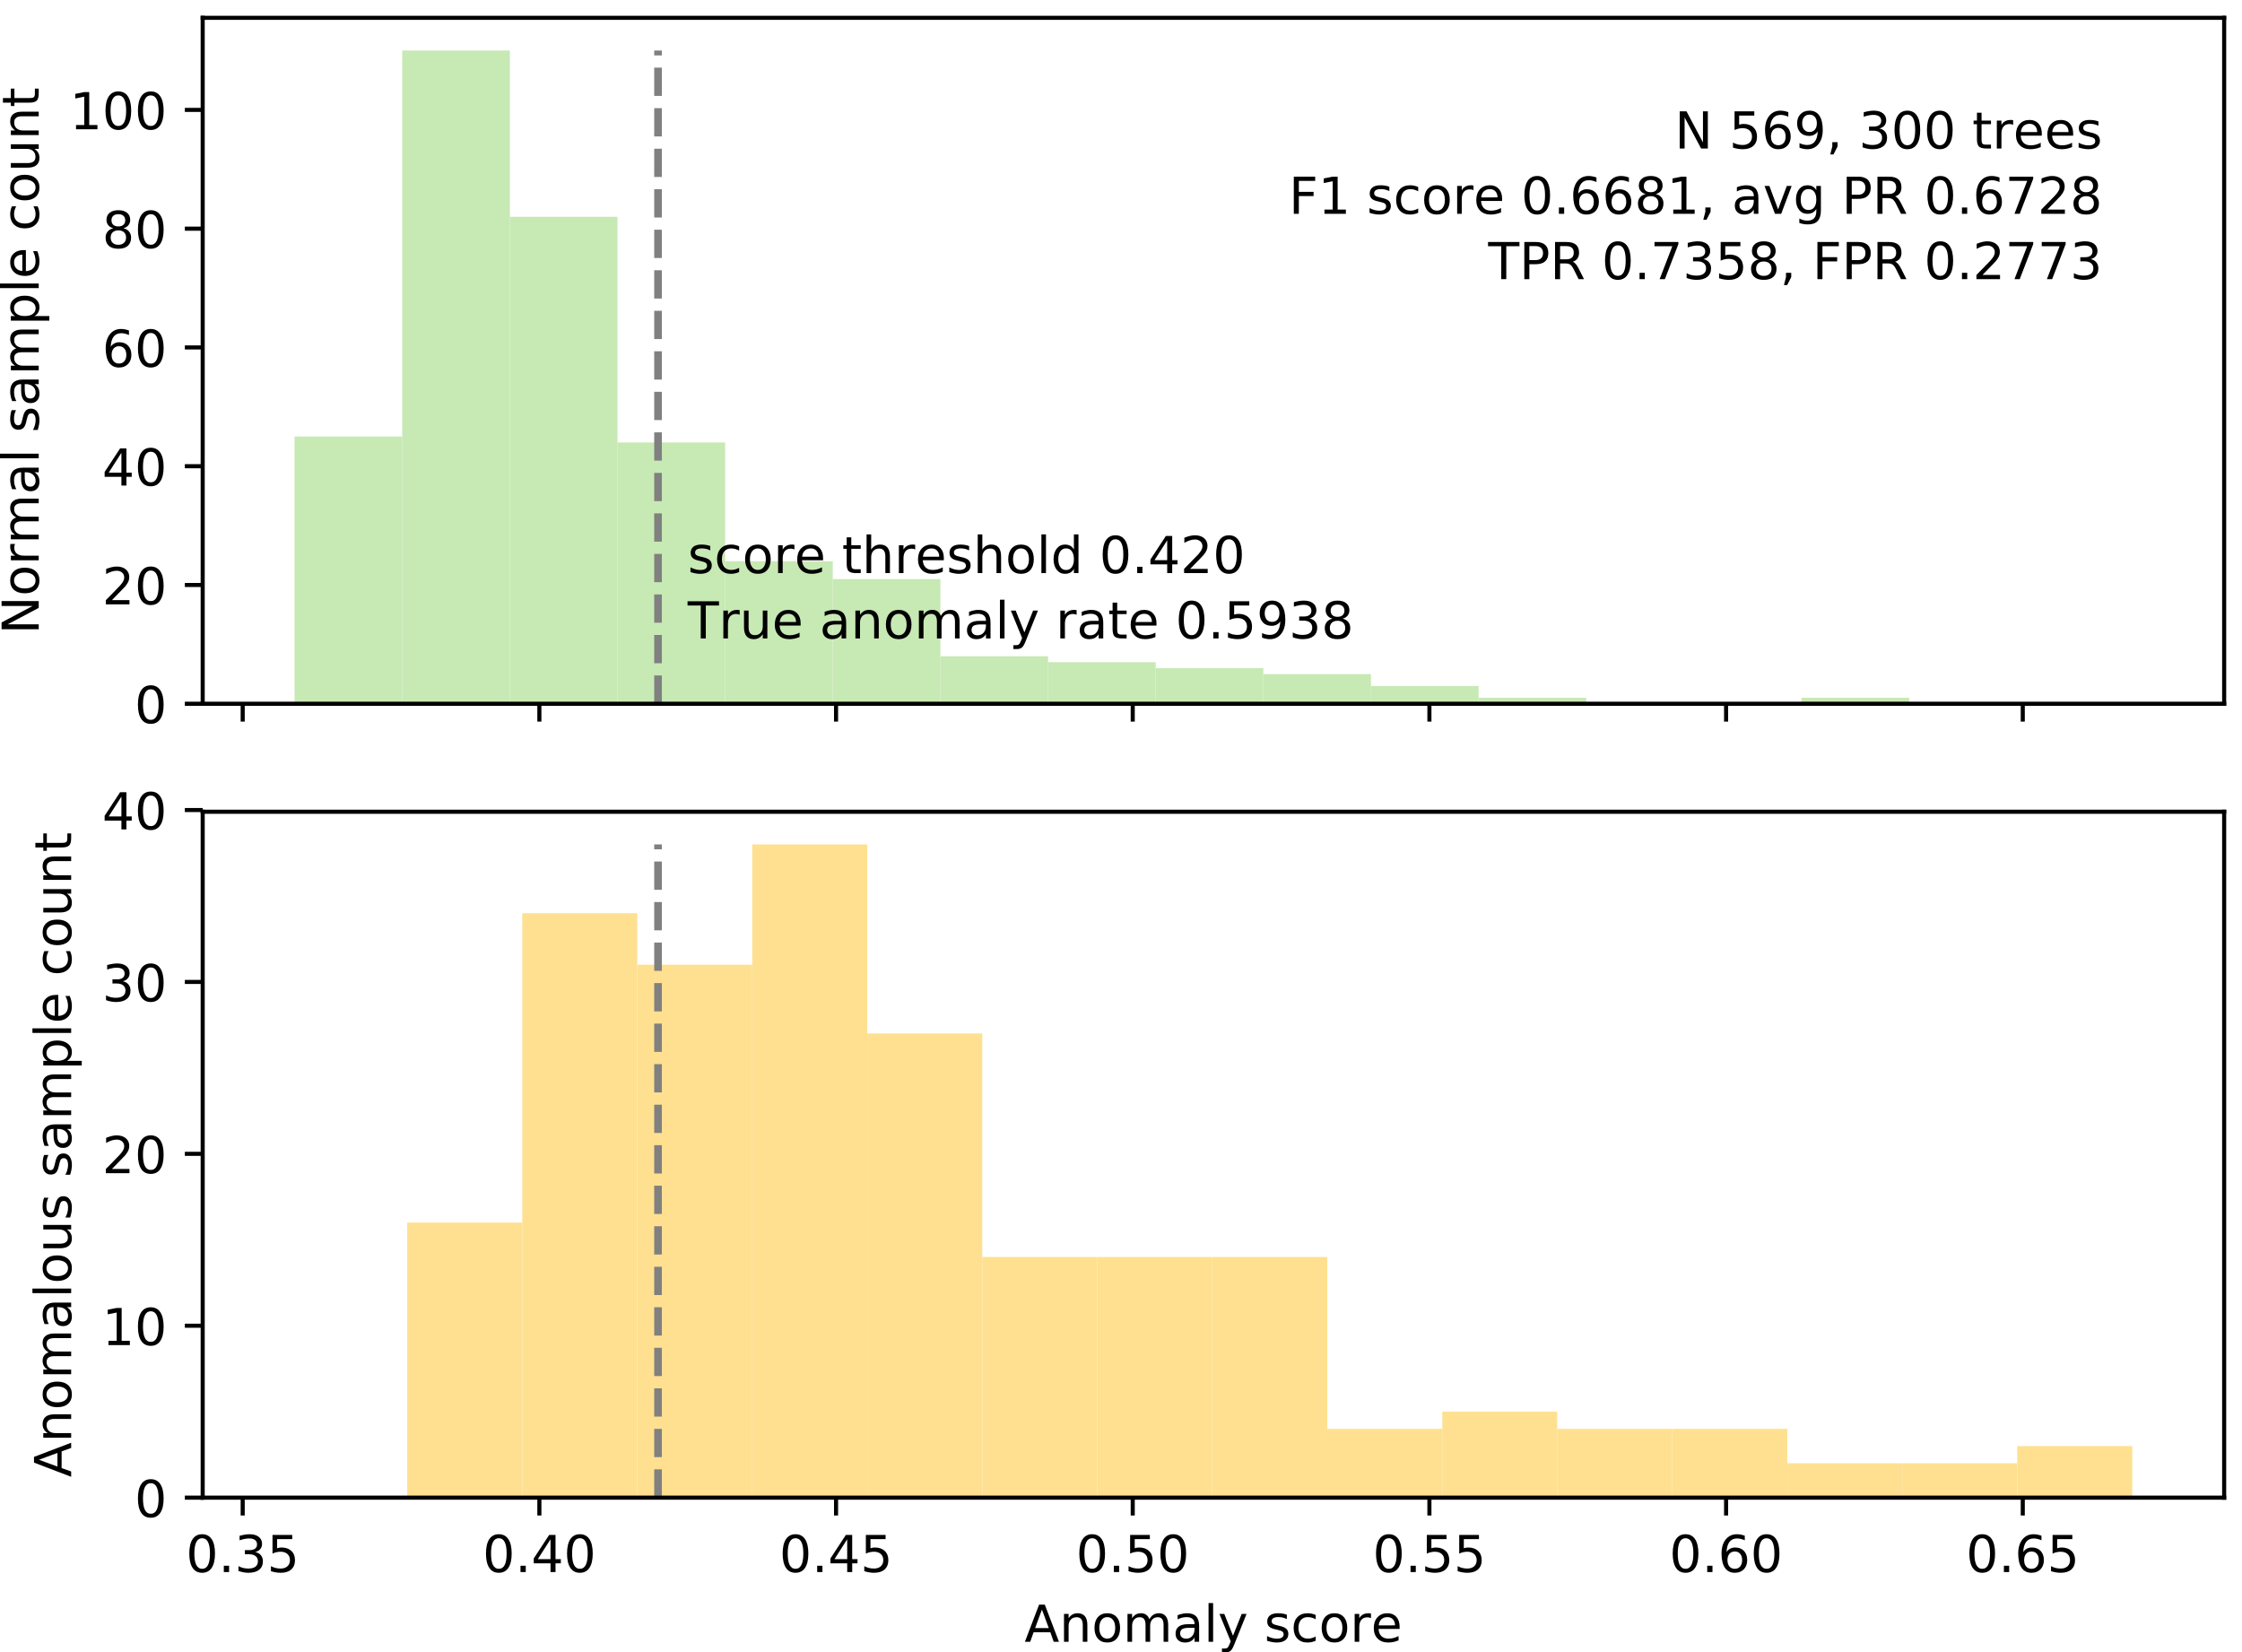 <?xml version="1.0" encoding="utf-8" standalone="no"?>
<!DOCTYPE svg PUBLIC "-//W3C//DTD SVG 1.1//EN"
  "http://www.w3.org/Graphics/SVG/1.1/DTD/svg11.dtd">
<!-- Created with matplotlib (http://matplotlib.org/) -->
<svg height="324.176pt" version="1.1" viewBox="0 0 439.876 324.176" width="439.876pt" xmlns="http://www.w3.org/2000/svg" xmlns:xlink="http://www.w3.org/1999/xlink">
 <defs>
  <style type="text/css">
*{stroke-linecap:butt;stroke-linejoin:round;}
  </style>
 </defs>
 <g id="figure_1">
  <g id="patch_1">
   <path d="M 0 324.176 
L 439.876 324.176 
L 439.876 0 
L 0 0 
z
" style="fill:#ffffff;"/>
  </g>
  <g id="axes_1">
   <g id="patch_2">
    <path d="M 39.766 138.068 
L 436.376 138.068 
L 436.376 3.5 
L 39.766 3.5 
z
" style="fill:#ffffff;"/>
   </g>
   <g id="patch_3">
    <path clip-path="url(#p9dc6d6a776)" d="M 57.793 138.068 
L 78.912 138.068 
L 78.912 85.639 
L 57.793 85.639 
z
" style="fill:#c7e9b4;"/>
   </g>
   <g id="patch_4">
    <path clip-path="url(#p9dc6d6a776)" d="M 78.912 138.068 
L 100.031 138.068 
L 100.031 9.908 
L 78.912 9.908 
z
" style="fill:#c7e9b4;"/>
   </g>
   <g id="patch_5">
    <path clip-path="url(#p9dc6d6a776)" d="M 100.031 138.068 
L 121.15 138.068 
L 121.15 42.531 
L 100.031 42.531 
z
" style="fill:#c7e9b4;"/>
   </g>
   <g id="patch_6">
    <path clip-path="url(#p9dc6d6a776)" d="M 121.15 138.068 
L 142.269 138.068 
L 142.269 86.804 
L 121.15 86.804 
z
" style="fill:#c7e9b4;"/>
   </g>
   <g id="patch_7">
    <path clip-path="url(#p9dc6d6a776)" d="M 142.269 138.068 
L 163.387 138.068 
L 163.387 110.106 
L 142.269 110.106 
z
" style="fill:#c7e9b4;"/>
   </g>
   <g id="patch_8">
    <path clip-path="url(#p9dc6d6a776)" d="M 163.387 138.068 
L 184.506 138.068 
L 184.506 113.601 
L 163.387 113.601 
z
" style="fill:#c7e9b4;"/>
   </g>
   <g id="patch_9">
    <path clip-path="url(#p9dc6d6a776)" d="M 184.506 138.068 
L 205.625 138.068 
L 205.625 128.748 
L 184.506 128.748 
z
" style="fill:#c7e9b4;"/>
   </g>
   <g id="patch_10">
    <path clip-path="url(#p9dc6d6a776)" d="M 205.625 138.068 
L 226.744 138.068 
L 226.744 129.913 
L 205.625 129.913 
z
" style="fill:#c7e9b4;"/>
   </g>
   <g id="patch_11">
    <path clip-path="url(#p9dc6d6a776)" d="M 226.744 138.068 
L 247.863 138.068 
L 247.863 131.078 
L 226.744 131.078 
z
" style="fill:#c7e9b4;"/>
   </g>
   <g id="patch_12">
    <path clip-path="url(#p9dc6d6a776)" d="M 247.863 138.068 
L 268.981 138.068 
L 268.981 132.243 
L 247.863 132.243 
z
" style="fill:#c7e9b4;"/>
   </g>
   <g id="patch_13">
    <path clip-path="url(#p9dc6d6a776)" d="M 268.981 138.068 
L 290.1 138.068 
L 290.1 134.573 
L 268.981 134.573 
z
" style="fill:#c7e9b4;"/>
   </g>
   <g id="patch_14">
    <path clip-path="url(#p9dc6d6a776)" d="M 290.1 138.068 
L 311.219 138.068 
L 311.219 136.903 
L 290.1 136.903 
z
" style="fill:#c7e9b4;"/>
   </g>
   <g id="patch_15">
    <path clip-path="url(#p9dc6d6a776)" d="M 311.219 138.068 
L 332.338 138.068 
L 332.338 138.068 
L 311.219 138.068 
z
" style="fill:#c7e9b4;"/>
   </g>
   <g id="patch_16">
    <path clip-path="url(#p9dc6d6a776)" d="M 332.338 138.068 
L 353.457 138.068 
L 353.457 138.068 
L 332.338 138.068 
z
" style="fill:#c7e9b4;"/>
   </g>
   <g id="patch_17">
    <path clip-path="url(#p9dc6d6a776)" d="M 353.457 138.068 
L 374.576 138.068 
L 374.576 136.903 
L 353.457 136.903 
z
" style="fill:#c7e9b4;"/>
   </g>
   <g id="matplotlib.axis_1">
    <g id="xtick_1">
     <g id="line2d_1">
      <defs>
       <path d="M 0 0 
L 0 3.5 
" id="mb9012ca757" style="stroke:#000000;stroke-width:0.8;"/>
      </defs>
      <g>
       <use style="stroke:#000000;stroke-width:0.8;" x="47.615" xlink:href="#mb9012ca757" y="138.068"/>
      </g>
     </g>
    </g>
    <g id="xtick_2">
     <g id="line2d_2">
      <g>
       <use style="stroke:#000000;stroke-width:0.8;" x="105.823" xlink:href="#mb9012ca757" y="138.068"/>
      </g>
     </g>
    </g>
    <g id="xtick_3">
     <g id="line2d_3">
      <g>
       <use style="stroke:#000000;stroke-width:0.8;" x="164.031" xlink:href="#mb9012ca757" y="138.068"/>
      </g>
     </g>
    </g>
    <g id="xtick_4">
     <g id="line2d_4">
      <g>
       <use style="stroke:#000000;stroke-width:0.8;" x="222.239" xlink:href="#mb9012ca757" y="138.068"/>
      </g>
     </g>
    </g>
    <g id="xtick_5">
     <g id="line2d_5">
      <g>
       <use style="stroke:#000000;stroke-width:0.8;" x="280.447" xlink:href="#mb9012ca757" y="138.068"/>
      </g>
     </g>
    </g>
    <g id="xtick_6">
     <g id="line2d_6">
      <g>
       <use style="stroke:#000000;stroke-width:0.8;" x="338.655" xlink:href="#mb9012ca757" y="138.068"/>
      </g>
     </g>
    </g>
    <g id="xtick_7">
     <g id="line2d_7">
      <g>
       <use style="stroke:#000000;stroke-width:0.8;" x="396.863" xlink:href="#mb9012ca757" y="138.068"/>
      </g>
     </g>
    </g>
   </g>
   <g id="matplotlib.axis_2">
    <g id="ytick_1">
     <g id="line2d_8">
      <defs>
       <path d="M 0 0 
L -3.5 0 
" id="m3bc605e7c9" style="stroke:#000000;stroke-width:0.8;"/>
      </defs>
      <g>
       <use style="stroke:#000000;stroke-width:0.8;" x="39.766" xlink:href="#m3bc605e7c9" y="138.068"/>
      </g>
     </g>
     <g id="text_1">
      <!-- 0 -->
      <defs>
       <path d="M 31.781 66.406 
Q 24.172 66.406 20.328 58.906 
Q 16.5 51.422 16.5 36.375 
Q 16.5 21.391 20.328 13.891 
Q 24.172 6.391 31.781 6.391 
Q 39.453 6.391 43.281 13.891 
Q 47.125 21.391 47.125 36.375 
Q 47.125 51.422 43.281 58.906 
Q 39.453 66.406 31.781 66.406 
z
M 31.781 74.219 
Q 44.047 74.219 50.516 64.516 
Q 56.984 54.828 56.984 36.375 
Q 56.984 17.969 50.516 8.266 
Q 44.047 -1.422 31.781 -1.422 
Q 19.531 -1.422 13.062 8.266 
Q 6.594 17.969 6.594 36.375 
Q 6.594 54.828 13.062 64.516 
Q 19.531 74.219 31.781 74.219 
z
" id="DejaVuSans-30"/>
      </defs>
      <g transform="translate(26.403 141.868)scale(0.1 -0.1)">
       <use xlink:href="#DejaVuSans-30"/>
      </g>
     </g>
    </g>
    <g id="ytick_2">
     <g id="line2d_9">
      <g>
       <use style="stroke:#000000;stroke-width:0.8;" x="39.766" xlink:href="#m3bc605e7c9" y="114.767"/>
      </g>
     </g>
     <g id="text_2">
      <!-- 20 -->
      <defs>
       <path d="M 19.188 8.297 
L 53.609 8.297 
L 53.609 0 
L 7.328 0 
L 7.328 8.297 
Q 12.938 14.109 22.625 23.891 
Q 32.328 33.688 34.812 36.531 
Q 39.547 41.844 41.422 45.531 
Q 43.312 49.219 43.312 52.781 
Q 43.312 58.594 39.234 62.25 
Q 35.156 65.922 28.609 65.922 
Q 23.969 65.922 18.812 64.312 
Q 13.672 62.703 7.812 59.422 
L 7.812 69.391 
Q 13.766 71.781 18.938 73 
Q 24.125 74.219 28.422 74.219 
Q 39.75 74.219 46.484 68.547 
Q 53.219 62.891 53.219 53.422 
Q 53.219 48.922 51.531 44.891 
Q 49.859 40.875 45.406 35.406 
Q 44.188 33.984 37.641 27.219 
Q 31.109 20.453 19.188 8.297 
z
" id="DejaVuSans-32"/>
      </defs>
      <g transform="translate(20.041 118.566)scale(0.1 -0.1)">
       <use xlink:href="#DejaVuSans-32"/>
       <use x="63.623" xlink:href="#DejaVuSans-30"/>
      </g>
     </g>
    </g>
    <g id="ytick_3">
     <g id="line2d_10">
      <g>
       <use style="stroke:#000000;stroke-width:0.8;" x="39.766" xlink:href="#m3bc605e7c9" y="91.465"/>
      </g>
     </g>
     <g id="text_3">
      <!-- 40 -->
      <defs>
       <path d="M 37.797 64.312 
L 12.891 25.391 
L 37.797 25.391 
z
M 35.203 72.906 
L 47.609 72.906 
L 47.609 25.391 
L 58.016 25.391 
L 58.016 17.188 
L 47.609 17.188 
L 47.609 0 
L 37.797 0 
L 37.797 17.188 
L 4.891 17.188 
L 4.891 26.703 
z
" id="DejaVuSans-34"/>
      </defs>
      <g transform="translate(20.041 95.264)scale(0.1 -0.1)">
       <use xlink:href="#DejaVuSans-34"/>
       <use x="63.623" xlink:href="#DejaVuSans-30"/>
      </g>
     </g>
    </g>
    <g id="ytick_4">
     <g id="line2d_11">
      <g>
       <use style="stroke:#000000;stroke-width:0.8;" x="39.766" xlink:href="#m3bc605e7c9" y="68.163"/>
      </g>
     </g>
     <g id="text_4">
      <!-- 60 -->
      <defs>
       <path d="M 33.016 40.375 
Q 26.375 40.375 22.484 35.828 
Q 18.609 31.297 18.609 23.391 
Q 18.609 15.531 22.484 10.953 
Q 26.375 6.391 33.016 6.391 
Q 39.656 6.391 43.531 10.953 
Q 47.406 15.531 47.406 23.391 
Q 47.406 31.297 43.531 35.828 
Q 39.656 40.375 33.016 40.375 
z
M 52.594 71.297 
L 52.594 62.312 
Q 48.875 64.062 45.094 64.984 
Q 41.312 65.922 37.594 65.922 
Q 27.828 65.922 22.672 59.328 
Q 17.531 52.734 16.797 39.406 
Q 19.672 43.656 24.016 45.922 
Q 28.375 48.188 33.594 48.188 
Q 44.578 48.188 50.953 41.516 
Q 57.328 34.859 57.328 23.391 
Q 57.328 12.156 50.688 5.359 
Q 44.047 -1.422 33.016 -1.422 
Q 20.359 -1.422 13.672 8.266 
Q 6.984 17.969 6.984 36.375 
Q 6.984 53.656 15.188 63.938 
Q 23.391 74.219 37.203 74.219 
Q 40.922 74.219 44.703 73.484 
Q 48.484 72.75 52.594 71.297 
z
" id="DejaVuSans-36"/>
      </defs>
      <g transform="translate(20.041 71.962)scale(0.1 -0.1)">
       <use xlink:href="#DejaVuSans-36"/>
       <use x="63.623" xlink:href="#DejaVuSans-30"/>
      </g>
     </g>
    </g>
    <g id="ytick_5">
     <g id="line2d_12">
      <g>
       <use style="stroke:#000000;stroke-width:0.8;" x="39.766" xlink:href="#m3bc605e7c9" y="44.861"/>
      </g>
     </g>
     <g id="text_5">
      <!-- 80 -->
      <defs>
       <path d="M 31.781 34.625 
Q 24.75 34.625 20.719 30.859 
Q 16.703 27.094 16.703 20.516 
Q 16.703 13.922 20.719 10.156 
Q 24.75 6.391 31.781 6.391 
Q 38.812 6.391 42.859 10.172 
Q 46.922 13.969 46.922 20.516 
Q 46.922 27.094 42.891 30.859 
Q 38.875 34.625 31.781 34.625 
z
M 21.922 38.812 
Q 15.578 40.375 12.031 44.719 
Q 8.5 49.078 8.5 55.328 
Q 8.5 64.062 14.719 69.141 
Q 20.953 74.219 31.781 74.219 
Q 42.672 74.219 48.875 69.141 
Q 55.078 64.062 55.078 55.328 
Q 55.078 49.078 51.531 44.719 
Q 48 40.375 41.703 38.812 
Q 48.828 37.156 52.797 32.312 
Q 56.781 27.484 56.781 20.516 
Q 56.781 9.906 50.312 4.234 
Q 43.844 -1.422 31.781 -1.422 
Q 19.734 -1.422 13.25 4.234 
Q 6.781 9.906 6.781 20.516 
Q 6.781 27.484 10.781 32.312 
Q 14.797 37.156 21.922 38.812 
z
M 18.312 54.391 
Q 18.312 48.734 21.844 45.562 
Q 25.391 42.391 31.781 42.391 
Q 38.141 42.391 41.719 45.562 
Q 45.312 48.734 45.312 54.391 
Q 45.312 60.062 41.719 63.234 
Q 38.141 66.406 31.781 66.406 
Q 25.391 66.406 21.844 63.234 
Q 18.312 60.062 18.312 54.391 
z
" id="DejaVuSans-38"/>
      </defs>
      <g transform="translate(20.041 48.66)scale(0.1 -0.1)">
       <use xlink:href="#DejaVuSans-38"/>
       <use x="63.623" xlink:href="#DejaVuSans-30"/>
      </g>
     </g>
    </g>
    <g id="ytick_6">
     <g id="line2d_13">
      <g>
       <use style="stroke:#000000;stroke-width:0.8;" x="39.766" xlink:href="#m3bc605e7c9" y="21.559"/>
      </g>
     </g>
     <g id="text_6">
      <!-- 100 -->
      <defs>
       <path d="M 12.406 8.297 
L 28.516 8.297 
L 28.516 63.922 
L 10.984 60.406 
L 10.984 69.391 
L 28.422 72.906 
L 38.281 72.906 
L 38.281 8.297 
L 54.391 8.297 
L 54.391 0 
L 12.406 0 
z
" id="DejaVuSans-31"/>
      </defs>
      <g transform="translate(13.678 25.358)scale(0.1 -0.1)">
       <use xlink:href="#DejaVuSans-31"/>
       <use x="63.623" xlink:href="#DejaVuSans-30"/>
       <use x="127.246" xlink:href="#DejaVuSans-30"/>
      </g>
     </g>
    </g>
    <g id="text_7">
     <!-- Normal sample count -->
     <defs>
      <path d="M 9.812 72.906 
L 23.094 72.906 
L 55.422 11.922 
L 55.422 72.906 
L 64.984 72.906 
L 64.984 0 
L 51.703 0 
L 19.391 60.984 
L 19.391 0 
L 9.812 0 
z
" id="DejaVuSans-4e"/>
      <path d="M 30.609 48.391 
Q 23.391 48.391 19.188 42.75 
Q 14.984 37.109 14.984 27.297 
Q 14.984 17.484 19.156 11.844 
Q 23.344 6.203 30.609 6.203 
Q 37.797 6.203 41.984 11.859 
Q 46.188 17.531 46.188 27.297 
Q 46.188 37.016 41.984 42.703 
Q 37.797 48.391 30.609 48.391 
z
M 30.609 56 
Q 42.328 56 49.016 48.375 
Q 55.719 40.766 55.719 27.297 
Q 55.719 13.875 49.016 6.219 
Q 42.328 -1.422 30.609 -1.422 
Q 18.844 -1.422 12.172 6.219 
Q 5.516 13.875 5.516 27.297 
Q 5.516 40.766 12.172 48.375 
Q 18.844 56 30.609 56 
z
" id="DejaVuSans-6f"/>
      <path d="M 41.109 46.297 
Q 39.594 47.172 37.812 47.578 
Q 36.031 48 33.891 48 
Q 26.266 48 22.188 43.047 
Q 18.109 38.094 18.109 28.812 
L 18.109 0 
L 9.078 0 
L 9.078 54.688 
L 18.109 54.688 
L 18.109 46.188 
Q 20.953 51.172 25.484 53.578 
Q 30.031 56 36.531 56 
Q 37.453 56 38.578 55.875 
Q 39.703 55.766 41.062 55.516 
z
" id="DejaVuSans-72"/>
      <path d="M 52 44.188 
Q 55.375 50.25 60.062 53.125 
Q 64.75 56 71.094 56 
Q 79.641 56 84.281 50.016 
Q 88.922 44.047 88.922 33.016 
L 88.922 0 
L 79.891 0 
L 79.891 32.719 
Q 79.891 40.578 77.094 44.375 
Q 74.312 48.188 68.609 48.188 
Q 61.625 48.188 57.562 43.547 
Q 53.516 38.922 53.516 30.906 
L 53.516 0 
L 44.484 0 
L 44.484 32.719 
Q 44.484 40.625 41.703 44.406 
Q 38.922 48.188 33.109 48.188 
Q 26.219 48.188 22.156 43.531 
Q 18.109 38.875 18.109 30.906 
L 18.109 0 
L 9.078 0 
L 9.078 54.688 
L 18.109 54.688 
L 18.109 46.188 
Q 21.188 51.219 25.484 53.609 
Q 29.781 56 35.688 56 
Q 41.656 56 45.828 52.969 
Q 50 49.953 52 44.188 
z
" id="DejaVuSans-6d"/>
      <path d="M 34.281 27.484 
Q 23.391 27.484 19.188 25 
Q 14.984 22.516 14.984 16.5 
Q 14.984 11.719 18.141 8.906 
Q 21.297 6.109 26.703 6.109 
Q 34.188 6.109 38.703 11.406 
Q 43.219 16.703 43.219 25.484 
L 43.219 27.484 
z
M 52.203 31.203 
L 52.203 0 
L 43.219 0 
L 43.219 8.297 
Q 40.141 3.328 35.547 0.953 
Q 30.953 -1.422 24.312 -1.422 
Q 15.922 -1.422 10.953 3.297 
Q 6 8.016 6 15.922 
Q 6 25.141 12.172 29.828 
Q 18.359 34.516 30.609 34.516 
L 43.219 34.516 
L 43.219 35.406 
Q 43.219 41.609 39.141 45 
Q 35.062 48.391 27.688 48.391 
Q 23 48.391 18.547 47.266 
Q 14.109 46.141 10.016 43.891 
L 10.016 52.203 
Q 14.938 54.109 19.578 55.047 
Q 24.219 56 28.609 56 
Q 40.484 56 46.344 49.844 
Q 52.203 43.703 52.203 31.203 
z
" id="DejaVuSans-61"/>
      <path d="M 9.422 75.984 
L 18.406 75.984 
L 18.406 0 
L 9.422 0 
z
" id="DejaVuSans-6c"/>
      <path id="DejaVuSans-20"/>
      <path d="M 44.281 53.078 
L 44.281 44.578 
Q 40.484 46.531 36.375 47.5 
Q 32.281 48.484 27.875 48.484 
Q 21.188 48.484 17.844 46.438 
Q 14.5 44.391 14.5 40.281 
Q 14.5 37.156 16.891 35.375 
Q 19.281 33.594 26.516 31.984 
L 29.594 31.297 
Q 39.156 29.25 43.188 25.516 
Q 47.219 21.781 47.219 15.094 
Q 47.219 7.469 41.188 3.016 
Q 35.156 -1.422 24.609 -1.422 
Q 20.219 -1.422 15.453 -0.562 
Q 10.688 0.297 5.422 2 
L 5.422 11.281 
Q 10.406 8.688 15.234 7.391 
Q 20.062 6.109 24.812 6.109 
Q 31.156 6.109 34.562 8.281 
Q 37.984 10.453 37.984 14.406 
Q 37.984 18.062 35.516 20.016 
Q 33.062 21.969 24.703 23.781 
L 21.578 24.516 
Q 13.234 26.266 9.516 29.906 
Q 5.812 33.547 5.812 39.891 
Q 5.812 47.609 11.281 51.797 
Q 16.75 56 26.812 56 
Q 31.781 56 36.172 55.266 
Q 40.578 54.547 44.281 53.078 
z
" id="DejaVuSans-73"/>
      <path d="M 18.109 8.203 
L 18.109 -20.797 
L 9.078 -20.797 
L 9.078 54.688 
L 18.109 54.688 
L 18.109 46.391 
Q 20.953 51.266 25.266 53.625 
Q 29.594 56 35.594 56 
Q 45.562 56 51.781 48.094 
Q 58.016 40.188 58.016 27.297 
Q 58.016 14.406 51.781 6.484 
Q 45.562 -1.422 35.594 -1.422 
Q 29.594 -1.422 25.266 0.953 
Q 20.953 3.328 18.109 8.203 
z
M 48.688 27.297 
Q 48.688 37.203 44.609 42.844 
Q 40.531 48.484 33.406 48.484 
Q 26.266 48.484 22.188 42.844 
Q 18.109 37.203 18.109 27.297 
Q 18.109 17.391 22.188 11.75 
Q 26.266 6.109 33.406 6.109 
Q 40.531 6.109 44.609 11.75 
Q 48.688 17.391 48.688 27.297 
z
" id="DejaVuSans-70"/>
      <path d="M 56.203 29.594 
L 56.203 25.203 
L 14.891 25.203 
Q 15.484 15.922 20.484 11.062 
Q 25.484 6.203 34.422 6.203 
Q 39.594 6.203 44.453 7.469 
Q 49.312 8.734 54.109 11.281 
L 54.109 2.781 
Q 49.266 0.734 44.188 -0.344 
Q 39.109 -1.422 33.891 -1.422 
Q 20.797 -1.422 13.156 6.188 
Q 5.516 13.812 5.516 26.812 
Q 5.516 40.234 12.766 48.109 
Q 20.016 56 32.328 56 
Q 43.359 56 49.781 48.891 
Q 56.203 41.797 56.203 29.594 
z
M 47.219 32.234 
Q 47.125 39.594 43.094 43.984 
Q 39.062 48.391 32.422 48.391 
Q 24.906 48.391 20.391 44.141 
Q 15.875 39.891 15.188 32.172 
z
" id="DejaVuSans-65"/>
      <path d="M 48.781 52.594 
L 48.781 44.188 
Q 44.969 46.297 41.141 47.344 
Q 37.312 48.391 33.406 48.391 
Q 24.656 48.391 19.812 42.844 
Q 14.984 37.312 14.984 27.297 
Q 14.984 17.281 19.812 11.734 
Q 24.656 6.203 33.406 6.203 
Q 37.312 6.203 41.141 7.25 
Q 44.969 8.297 48.781 10.406 
L 48.781 2.094 
Q 45.016 0.344 40.984 -0.531 
Q 36.969 -1.422 32.422 -1.422 
Q 20.062 -1.422 12.781 6.344 
Q 5.516 14.109 5.516 27.297 
Q 5.516 40.672 12.859 48.328 
Q 20.219 56 33.016 56 
Q 37.156 56 41.109 55.141 
Q 45.062 54.297 48.781 52.594 
z
" id="DejaVuSans-63"/>
      <path d="M 8.5 21.578 
L 8.5 54.688 
L 17.484 54.688 
L 17.484 21.922 
Q 17.484 14.156 20.5 10.266 
Q 23.531 6.391 29.594 6.391 
Q 36.859 6.391 41.078 11.031 
Q 45.312 15.672 45.312 23.688 
L 45.312 54.688 
L 54.297 54.688 
L 54.297 0 
L 45.312 0 
L 45.312 8.406 
Q 42.047 3.422 37.719 1 
Q 33.406 -1.422 27.688 -1.422 
Q 18.266 -1.422 13.375 4.438 
Q 8.5 10.297 8.5 21.578 
z
M 31.109 56 
z
" id="DejaVuSans-75"/>
      <path d="M 54.891 33.016 
L 54.891 0 
L 45.906 0 
L 45.906 32.719 
Q 45.906 40.484 42.875 44.328 
Q 39.844 48.188 33.797 48.188 
Q 26.516 48.188 22.312 43.547 
Q 18.109 38.922 18.109 30.906 
L 18.109 0 
L 9.078 0 
L 9.078 54.688 
L 18.109 54.688 
L 18.109 46.188 
Q 21.344 51.125 25.703 53.562 
Q 30.078 56 35.797 56 
Q 45.219 56 50.047 50.172 
Q 54.891 44.344 54.891 33.016 
z
" id="DejaVuSans-6e"/>
      <path d="M 18.312 70.219 
L 18.312 54.688 
L 36.812 54.688 
L 36.812 47.703 
L 18.312 47.703 
L 18.312 18.016 
Q 18.312 11.328 20.141 9.422 
Q 21.969 7.516 27.594 7.516 
L 36.812 7.516 
L 36.812 0 
L 27.594 0 
Q 17.188 0 13.234 3.875 
Q 9.281 7.766 9.281 18.016 
L 9.281 47.703 
L 2.688 47.703 
L 2.688 54.688 
L 9.281 54.688 
L 9.281 70.219 
z
" id="DejaVuSans-74"/>
     </defs>
     <g transform="translate(7.598 124.426)rotate(-90)scale(0.1 -0.1)">
      <use xlink:href="#DejaVuSans-4e"/>
      <use x="74.805" xlink:href="#DejaVuSans-6f"/>
      <use x="135.986" xlink:href="#DejaVuSans-72"/>
      <use x="177.084" xlink:href="#DejaVuSans-6d"/>
      <use x="274.496" xlink:href="#DejaVuSans-61"/>
      <use x="335.775" xlink:href="#DejaVuSans-6c"/>
      <use x="363.559" xlink:href="#DejaVuSans-20"/>
      <use x="395.346" xlink:href="#DejaVuSans-73"/>
      <use x="447.445" xlink:href="#DejaVuSans-61"/>
      <use x="508.725" xlink:href="#DejaVuSans-6d"/>
      <use x="606.137" xlink:href="#DejaVuSans-70"/>
      <use x="669.613" xlink:href="#DejaVuSans-6c"/>
      <use x="697.396" xlink:href="#DejaVuSans-65"/>
      <use x="758.92" xlink:href="#DejaVuSans-20"/>
      <use x="790.707" xlink:href="#DejaVuSans-63"/>
      <use x="845.688" xlink:href="#DejaVuSans-6f"/>
      <use x="906.869" xlink:href="#DejaVuSans-75"/>
      <use x="970.248" xlink:href="#DejaVuSans-6e"/>
      <use x="1033.627" xlink:href="#DejaVuSans-74"/>
     </g>
    </g>
   </g>
   <g id="line2d_14">
    <path clip-path="url(#p9dc6d6a776)" d="M 129.106 138.068 
L 129.106 9.908 
" style="fill:none;stroke:#808080;stroke-dasharray:5.55,2.4;stroke-dashoffset:0;stroke-width:1.5;"/>
   </g>
   <g id="patch_18">
    <path d="M 39.766 138.068 
L 39.766 3.5 
" style="fill:none;stroke:#000000;stroke-linecap:square;stroke-linejoin:miter;stroke-width:0.8;"/>
   </g>
   <g id="patch_19">
    <path d="M 436.376 138.068 
L 436.376 3.5 
" style="fill:none;stroke:#000000;stroke-linecap:square;stroke-linejoin:miter;stroke-width:0.8;"/>
   </g>
   <g id="patch_20">
    <path d="M 39.766 138.068 
L 436.376 138.068 
" style="fill:none;stroke:#000000;stroke-linecap:square;stroke-linejoin:miter;stroke-width:0.8;"/>
   </g>
   <g id="patch_21">
    <path d="M 39.766 3.5 
L 436.376 3.5 
" style="fill:none;stroke:#000000;stroke-linecap:square;stroke-linejoin:miter;stroke-width:0.8;"/>
   </g>
   <g id="text_8">
    <!-- N 569, 300 trees -->
    <defs>
     <path d="M 10.797 72.906 
L 49.516 72.906 
L 49.516 64.594 
L 19.828 64.594 
L 19.828 46.734 
Q 21.969 47.469 24.109 47.828 
Q 26.266 48.188 28.422 48.188 
Q 40.625 48.188 47.75 41.5 
Q 54.891 34.812 54.891 23.391 
Q 54.891 11.625 47.562 5.094 
Q 40.234 -1.422 26.906 -1.422 
Q 22.312 -1.422 17.547 -0.641 
Q 12.797 0.141 7.719 1.703 
L 7.719 11.625 
Q 12.109 9.234 16.797 8.062 
Q 21.484 6.891 26.703 6.891 
Q 35.156 6.891 40.078 11.328 
Q 45.016 15.766 45.016 23.391 
Q 45.016 31 40.078 35.438 
Q 35.156 39.891 26.703 39.891 
Q 22.75 39.891 18.812 39.016 
Q 14.891 38.141 10.797 36.281 
z
" id="DejaVuSans-35"/>
     <path d="M 10.984 1.516 
L 10.984 10.5 
Q 14.703 8.734 18.5 7.812 
Q 22.312 6.891 25.984 6.891 
Q 35.75 6.891 40.891 13.453 
Q 46.047 20.016 46.781 33.406 
Q 43.953 29.203 39.594 26.953 
Q 35.25 24.703 29.984 24.703 
Q 19.047 24.703 12.672 31.312 
Q 6.297 37.938 6.297 49.422 
Q 6.297 60.641 12.938 67.422 
Q 19.578 74.219 30.609 74.219 
Q 43.266 74.219 49.922 64.516 
Q 56.594 54.828 56.594 36.375 
Q 56.594 19.141 48.406 8.859 
Q 40.234 -1.422 26.422 -1.422 
Q 22.703 -1.422 18.891 -0.688 
Q 15.094 0.047 10.984 1.516 
z
M 30.609 32.422 
Q 37.25 32.422 41.125 36.953 
Q 45.016 41.5 45.016 49.422 
Q 45.016 57.281 41.125 61.844 
Q 37.25 66.406 30.609 66.406 
Q 23.969 66.406 20.094 61.844 
Q 16.219 57.281 16.219 49.422 
Q 16.219 41.5 20.094 36.953 
Q 23.969 32.422 30.609 32.422 
z
" id="DejaVuSans-39"/>
     <path d="M 11.719 12.406 
L 22.016 12.406 
L 22.016 4 
L 14.016 -11.625 
L 7.719 -11.625 
L 11.719 4 
z
" id="DejaVuSans-2c"/>
     <path d="M 40.578 39.312 
Q 47.656 37.797 51.625 33 
Q 55.609 28.219 55.609 21.188 
Q 55.609 10.406 48.188 4.484 
Q 40.766 -1.422 27.094 -1.422 
Q 22.516 -1.422 17.656 -0.516 
Q 12.797 0.391 7.625 2.203 
L 7.625 11.719 
Q 11.719 9.328 16.594 8.109 
Q 21.484 6.891 26.812 6.891 
Q 36.078 6.891 40.938 10.547 
Q 45.797 14.203 45.797 21.188 
Q 45.797 27.641 41.281 31.266 
Q 36.766 34.906 28.719 34.906 
L 20.219 34.906 
L 20.219 43.016 
L 29.109 43.016 
Q 36.375 43.016 40.234 45.922 
Q 44.094 48.828 44.094 54.297 
Q 44.094 59.906 40.109 62.906 
Q 36.141 65.922 28.719 65.922 
Q 24.656 65.922 20.016 65.031 
Q 15.375 64.156 9.812 62.312 
L 9.812 71.094 
Q 15.438 72.656 20.344 73.438 
Q 25.25 74.219 29.594 74.219 
Q 40.828 74.219 47.359 69.109 
Q 53.906 64.016 53.906 55.328 
Q 53.906 49.266 50.438 45.094 
Q 46.969 40.922 40.578 39.312 
z
" id="DejaVuSans-33"/>
    </defs>
    <g transform="translate(328.577 29.132)scale(0.1 -0.1)">
     <use xlink:href="#DejaVuSans-4e"/>
     <use x="74.805" xlink:href="#DejaVuSans-20"/>
     <use x="106.592" xlink:href="#DejaVuSans-35"/>
     <use x="170.215" xlink:href="#DejaVuSans-36"/>
     <use x="233.838" xlink:href="#DejaVuSans-39"/>
     <use x="297.461" xlink:href="#DejaVuSans-2c"/>
     <use x="329.248" xlink:href="#DejaVuSans-20"/>
     <use x="361.035" xlink:href="#DejaVuSans-33"/>
     <use x="424.658" xlink:href="#DejaVuSans-30"/>
     <use x="488.281" xlink:href="#DejaVuSans-30"/>
     <use x="551.904" xlink:href="#DejaVuSans-20"/>
     <use x="583.691" xlink:href="#DejaVuSans-74"/>
     <use x="622.9" xlink:href="#DejaVuSans-72"/>
     <use x="663.982" xlink:href="#DejaVuSans-65"/>
     <use x="725.506" xlink:href="#DejaVuSans-65"/>
     <use x="787.029" xlink:href="#DejaVuSans-73"/>
    </g>
   </g>
   <g id="text_9">
    <!-- F1 score 0.6681, avg PR 0.6728 -->
    <defs>
     <path d="M 9.812 72.906 
L 51.703 72.906 
L 51.703 64.594 
L 19.672 64.594 
L 19.672 43.109 
L 48.578 43.109 
L 48.578 34.812 
L 19.672 34.812 
L 19.672 0 
L 9.812 0 
z
" id="DejaVuSans-46"/>
     <path d="M 10.688 12.406 
L 21 12.406 
L 21 0 
L 10.688 0 
z
" id="DejaVuSans-2e"/>
     <path d="M 2.984 54.688 
L 12.5 54.688 
L 29.594 8.797 
L 46.688 54.688 
L 56.203 54.688 
L 35.688 0 
L 23.484 0 
z
" id="DejaVuSans-76"/>
     <path d="M 45.406 27.984 
Q 45.406 37.75 41.375 43.109 
Q 37.359 48.484 30.078 48.484 
Q 22.859 48.484 18.828 43.109 
Q 14.797 37.75 14.797 27.984 
Q 14.797 18.266 18.828 12.891 
Q 22.859 7.516 30.078 7.516 
Q 37.359 7.516 41.375 12.891 
Q 45.406 18.266 45.406 27.984 
z
M 54.391 6.781 
Q 54.391 -7.172 48.188 -13.984 
Q 42 -20.797 29.203 -20.797 
Q 24.469 -20.797 20.266 -20.094 
Q 16.062 -19.391 12.109 -17.922 
L 12.109 -9.188 
Q 16.062 -11.328 19.922 -12.344 
Q 23.781 -13.375 27.781 -13.375 
Q 36.625 -13.375 41.016 -8.766 
Q 45.406 -4.156 45.406 5.172 
L 45.406 9.625 
Q 42.625 4.781 38.281 2.391 
Q 33.938 0 27.875 0 
Q 17.828 0 11.672 7.656 
Q 5.516 15.328 5.516 27.984 
Q 5.516 40.672 11.672 48.328 
Q 17.828 56 27.875 56 
Q 33.938 56 38.281 53.609 
Q 42.625 51.219 45.406 46.391 
L 45.406 54.688 
L 54.391 54.688 
z
" id="DejaVuSans-67"/>
     <path d="M 19.672 64.797 
L 19.672 37.406 
L 32.078 37.406 
Q 38.969 37.406 42.719 40.969 
Q 46.484 44.531 46.484 51.125 
Q 46.484 57.672 42.719 61.234 
Q 38.969 64.797 32.078 64.797 
z
M 9.812 72.906 
L 32.078 72.906 
Q 44.344 72.906 50.609 67.359 
Q 56.891 61.812 56.891 51.125 
Q 56.891 40.328 50.609 34.812 
Q 44.344 29.297 32.078 29.297 
L 19.672 29.297 
L 19.672 0 
L 9.812 0 
z
" id="DejaVuSans-50"/>
     <path d="M 44.391 34.188 
Q 47.562 33.109 50.562 29.594 
Q 53.562 26.078 56.594 19.922 
L 66.609 0 
L 56 0 
L 46.688 18.703 
Q 43.062 26.031 39.672 28.422 
Q 36.281 30.812 30.422 30.812 
L 19.672 30.812 
L 19.672 0 
L 9.812 0 
L 9.812 72.906 
L 32.078 72.906 
Q 44.578 72.906 50.734 67.672 
Q 56.891 62.453 56.891 51.906 
Q 56.891 45.016 53.688 40.469 
Q 50.484 35.938 44.391 34.188 
z
M 19.672 64.797 
L 19.672 38.922 
L 32.078 38.922 
Q 39.203 38.922 42.844 42.219 
Q 46.484 45.516 46.484 51.906 
Q 46.484 58.297 42.844 61.547 
Q 39.203 64.797 32.078 64.797 
z
" id="DejaVuSans-52"/>
     <path d="M 8.203 72.906 
L 55.078 72.906 
L 55.078 68.703 
L 28.609 0 
L 18.312 0 
L 43.219 64.594 
L 8.203 64.594 
z
" id="DejaVuSans-37"/>
    </defs>
    <g transform="translate(252.864 41.948)scale(0.1 -0.1)">
     <use xlink:href="#DejaVuSans-46"/>
     <use x="57.52" xlink:href="#DejaVuSans-31"/>
     <use x="121.143" xlink:href="#DejaVuSans-20"/>
     <use x="152.93" xlink:href="#DejaVuSans-73"/>
     <use x="205.029" xlink:href="#DejaVuSans-63"/>
     <use x="260.01" xlink:href="#DejaVuSans-6f"/>
     <use x="321.191" xlink:href="#DejaVuSans-72"/>
     <use x="362.273" xlink:href="#DejaVuSans-65"/>
     <use x="423.797" xlink:href="#DejaVuSans-20"/>
     <use x="455.584" xlink:href="#DejaVuSans-30"/>
     <use x="519.207" xlink:href="#DejaVuSans-2e"/>
     <use x="550.994" xlink:href="#DejaVuSans-36"/>
     <use x="614.617" xlink:href="#DejaVuSans-36"/>
     <use x="678.24" xlink:href="#DejaVuSans-38"/>
     <use x="741.863" xlink:href="#DejaVuSans-31"/>
     <use x="805.486" xlink:href="#DejaVuSans-2c"/>
     <use x="837.273" xlink:href="#DejaVuSans-20"/>
     <use x="869.061" xlink:href="#DejaVuSans-61"/>
     <use x="930.34" xlink:href="#DejaVuSans-76"/>
     <use x="989.52" xlink:href="#DejaVuSans-67"/>
     <use x="1052.996" xlink:href="#DejaVuSans-20"/>
     <use x="1084.783" xlink:href="#DejaVuSans-50"/>
     <use x="1145.086" xlink:href="#DejaVuSans-52"/>
     <use x="1214.568" xlink:href="#DejaVuSans-20"/>
     <use x="1246.355" xlink:href="#DejaVuSans-30"/>
     <use x="1309.979" xlink:href="#DejaVuSans-2e"/>
     <use x="1341.766" xlink:href="#DejaVuSans-36"/>
     <use x="1405.389" xlink:href="#DejaVuSans-37"/>
     <use x="1469.012" xlink:href="#DejaVuSans-32"/>
     <use x="1532.635" xlink:href="#DejaVuSans-38"/>
    </g>
   </g>
   <g id="text_10">
    <!-- TPR 0.7358, FPR 0.2773 -->
    <defs>
     <path d="M -0.297 72.906 
L 61.375 72.906 
L 61.375 64.594 
L 35.5 64.594 
L 35.5 0 
L 25.594 0 
L 25.594 64.594 
L -0.297 64.594 
z
" id="DejaVuSans-54"/>
    </defs>
    <g transform="translate(291.98 54.764)scale(0.1 -0.1)">
     <use xlink:href="#DejaVuSans-54"/>
     <use x="61.084" xlink:href="#DejaVuSans-50"/>
     <use x="121.387" xlink:href="#DejaVuSans-52"/>
     <use x="190.869" xlink:href="#DejaVuSans-20"/>
     <use x="222.656" xlink:href="#DejaVuSans-30"/>
     <use x="286.279" xlink:href="#DejaVuSans-2e"/>
     <use x="318.066" xlink:href="#DejaVuSans-37"/>
     <use x="381.689" xlink:href="#DejaVuSans-33"/>
     <use x="445.312" xlink:href="#DejaVuSans-35"/>
     <use x="508.936" xlink:href="#DejaVuSans-38"/>
     <use x="572.559" xlink:href="#DejaVuSans-2c"/>
     <use x="604.346" xlink:href="#DejaVuSans-20"/>
     <use x="636.133" xlink:href="#DejaVuSans-46"/>
     <use x="693.652" xlink:href="#DejaVuSans-50"/>
     <use x="753.955" xlink:href="#DejaVuSans-52"/>
     <use x="823.438" xlink:href="#DejaVuSans-20"/>
     <use x="855.225" xlink:href="#DejaVuSans-30"/>
     <use x="918.848" xlink:href="#DejaVuSans-2e"/>
     <use x="950.635" xlink:href="#DejaVuSans-32"/>
     <use x="1014.258" xlink:href="#DejaVuSans-37"/>
     <use x="1077.881" xlink:href="#DejaVuSans-37"/>
     <use x="1141.504" xlink:href="#DejaVuSans-33"/>
    </g>
   </g>
   <g id="text_11">
    <!-- score threshold 0.420 -->
    <defs>
     <path d="M 54.891 33.016 
L 54.891 0 
L 45.906 0 
L 45.906 32.719 
Q 45.906 40.484 42.875 44.328 
Q 39.844 48.188 33.797 48.188 
Q 26.516 48.188 22.312 43.547 
Q 18.109 38.922 18.109 30.906 
L 18.109 0 
L 9.078 0 
L 9.078 75.984 
L 18.109 75.984 
L 18.109 46.188 
Q 21.344 51.125 25.703 53.562 
Q 30.078 56 35.797 56 
Q 45.219 56 50.047 50.172 
Q 54.891 44.344 54.891 33.016 
z
" id="DejaVuSans-68"/>
     <path d="M 45.406 46.391 
L 45.406 75.984 
L 54.391 75.984 
L 54.391 0 
L 45.406 0 
L 45.406 8.203 
Q 42.578 3.328 38.25 0.953 
Q 33.938 -1.422 27.875 -1.422 
Q 17.969 -1.422 11.734 6.484 
Q 5.516 14.406 5.516 27.297 
Q 5.516 40.188 11.734 48.094 
Q 17.969 56 27.875 56 
Q 33.938 56 38.25 53.625 
Q 42.578 51.266 45.406 46.391 
z
M 14.797 27.297 
Q 14.797 17.391 18.875 11.75 
Q 22.953 6.109 30.078 6.109 
Q 37.203 6.109 41.297 11.75 
Q 45.406 17.391 45.406 27.297 
Q 45.406 37.203 41.297 42.844 
Q 37.203 48.484 30.078 48.484 
Q 22.953 48.484 18.875 42.844 
Q 14.797 37.203 14.797 27.297 
z
" id="DejaVuSans-64"/>
    </defs>
    <g transform="translate(134.927 112.436)scale(0.1 -0.1)">
     <use xlink:href="#DejaVuSans-73"/>
     <use x="52.1" xlink:href="#DejaVuSans-63"/>
     <use x="107.08" xlink:href="#DejaVuSans-6f"/>
     <use x="168.262" xlink:href="#DejaVuSans-72"/>
     <use x="209.344" xlink:href="#DejaVuSans-65"/>
     <use x="270.867" xlink:href="#DejaVuSans-20"/>
     <use x="302.654" xlink:href="#DejaVuSans-74"/>
     <use x="341.863" xlink:href="#DejaVuSans-68"/>
     <use x="405.242" xlink:href="#DejaVuSans-72"/>
     <use x="446.324" xlink:href="#DejaVuSans-65"/>
     <use x="507.848" xlink:href="#DejaVuSans-73"/>
     <use x="559.947" xlink:href="#DejaVuSans-68"/>
     <use x="623.326" xlink:href="#DejaVuSans-6f"/>
     <use x="684.508" xlink:href="#DejaVuSans-6c"/>
     <use x="712.291" xlink:href="#DejaVuSans-64"/>
     <use x="775.768" xlink:href="#DejaVuSans-20"/>
     <use x="807.555" xlink:href="#DejaVuSans-30"/>
     <use x="871.178" xlink:href="#DejaVuSans-2e"/>
     <use x="902.965" xlink:href="#DejaVuSans-34"/>
     <use x="966.588" xlink:href="#DejaVuSans-32"/>
     <use x="1030.211" xlink:href="#DejaVuSans-30"/>
    </g>
   </g>
   <g id="text_12">
    <!-- True anomaly rate 0.5938 -->
    <defs>
     <path d="M 32.172 -5.078 
Q 28.375 -14.844 24.75 -17.812 
Q 21.141 -20.797 15.094 -20.797 
L 7.906 -20.797 
L 7.906 -13.281 
L 13.188 -13.281 
Q 16.891 -13.281 18.938 -11.516 
Q 21 -9.766 23.484 -3.219 
L 25.094 0.875 
L 2.984 54.688 
L 12.5 54.688 
L 29.594 11.922 
L 46.688 54.688 
L 56.203 54.688 
z
" id="DejaVuSans-79"/>
    </defs>
    <g transform="translate(134.927 125.252)scale(0.1 -0.1)">
     <use xlink:href="#DejaVuSans-54"/>
     <use x="60.865" xlink:href="#DejaVuSans-72"/>
     <use x="101.979" xlink:href="#DejaVuSans-75"/>
     <use x="165.357" xlink:href="#DejaVuSans-65"/>
     <use x="226.881" xlink:href="#DejaVuSans-20"/>
     <use x="258.668" xlink:href="#DejaVuSans-61"/>
     <use x="319.947" xlink:href="#DejaVuSans-6e"/>
     <use x="383.326" xlink:href="#DejaVuSans-6f"/>
     <use x="444.508" xlink:href="#DejaVuSans-6d"/>
     <use x="541.92" xlink:href="#DejaVuSans-61"/>
     <use x="603.199" xlink:href="#DejaVuSans-6c"/>
     <use x="630.982" xlink:href="#DejaVuSans-79"/>
     <use x="690.162" xlink:href="#DejaVuSans-20"/>
     <use x="721.949" xlink:href="#DejaVuSans-72"/>
     <use x="763.062" xlink:href="#DejaVuSans-61"/>
     <use x="824.342" xlink:href="#DejaVuSans-74"/>
     <use x="863.551" xlink:href="#DejaVuSans-65"/>
     <use x="925.074" xlink:href="#DejaVuSans-20"/>
     <use x="956.861" xlink:href="#DejaVuSans-30"/>
     <use x="1020.484" xlink:href="#DejaVuSans-2e"/>
     <use x="1052.271" xlink:href="#DejaVuSans-35"/>
     <use x="1115.895" xlink:href="#DejaVuSans-39"/>
     <use x="1179.518" xlink:href="#DejaVuSans-33"/>
     <use x="1243.141" xlink:href="#DejaVuSans-38"/>
    </g>
   </g>
  </g>
  <g id="axes_2">
   <g id="patch_22">
    <path d="M 39.766 293.82 
L 436.376 293.82 
L 436.376 159.252 
L 39.766 159.252 
z
" style="fill:#ffffff;"/>
   </g>
   <g id="patch_23">
    <path clip-path="url(#p8d24f4ec91)" d="M 79.9 293.82 
L 102.463 293.82 
L 102.463 239.858 
L 79.9 239.858 
z
" style="fill:#fee090;"/>
   </g>
   <g id="patch_24">
    <path clip-path="url(#p8d24f4ec91)" d="M 102.463 293.82 
L 125.026 293.82 
L 125.026 179.15 
L 102.463 179.15 
z
" style="fill:#fee090;"/>
   </g>
   <g id="patch_25">
    <path clip-path="url(#p8d24f4ec91)" d="M 125.026 293.82 
L 147.59 293.82 
L 147.59 189.268 
L 125.026 189.268 
z
" style="fill:#fee090;"/>
   </g>
   <g id="patch_26">
    <path clip-path="url(#p8d24f4ec91)" d="M 147.59 293.82 
L 170.153 293.82 
L 170.153 165.66 
L 147.59 165.66 
z
" style="fill:#fee090;"/>
   </g>
   <g id="patch_27">
    <path clip-path="url(#p8d24f4ec91)" d="M 170.153 293.82 
L 192.716 293.82 
L 192.716 202.759 
L 170.153 202.759 
z
" style="fill:#fee090;"/>
   </g>
   <g id="patch_28">
    <path clip-path="url(#p8d24f4ec91)" d="M 192.716 293.82 
L 215.279 293.82 
L 215.279 246.603 
L 192.716 246.603 
z
" style="fill:#fee090;"/>
   </g>
   <g id="patch_29">
    <path clip-path="url(#p8d24f4ec91)" d="M 215.279 293.82 
L 237.842 293.82 
L 237.842 246.603 
L 215.279 246.603 
z
" style="fill:#fee090;"/>
   </g>
   <g id="patch_30">
    <path clip-path="url(#p8d24f4ec91)" d="M 237.842 293.82 
L 260.406 293.82 
L 260.406 246.603 
L 237.842 246.603 
z
" style="fill:#fee090;"/>
   </g>
   <g id="patch_31">
    <path clip-path="url(#p8d24f4ec91)" d="M 260.406 293.82 
L 282.969 293.82 
L 282.969 280.329 
L 260.406 280.329 
z
" style="fill:#fee090;"/>
   </g>
   <g id="patch_32">
    <path clip-path="url(#p8d24f4ec91)" d="M 282.969 293.82 
L 305.532 293.82 
L 305.532 276.957 
L 282.969 276.957 
z
" style="fill:#fee090;"/>
   </g>
   <g id="patch_33">
    <path clip-path="url(#p8d24f4ec91)" d="M 305.532 293.82 
L 328.095 293.82 
L 328.095 280.329 
L 305.532 280.329 
z
" style="fill:#fee090;"/>
   </g>
   <g id="patch_34">
    <path clip-path="url(#p8d24f4ec91)" d="M 328.095 293.82 
L 350.658 293.82 
L 350.658 280.329 
L 328.095 280.329 
z
" style="fill:#fee090;"/>
   </g>
   <g id="patch_35">
    <path clip-path="url(#p8d24f4ec91)" d="M 350.658 293.82 
L 373.222 293.82 
L 373.222 287.075 
L 350.658 287.075 
z
" style="fill:#fee090;"/>
   </g>
   <g id="patch_36">
    <path clip-path="url(#p8d24f4ec91)" d="M 373.222 293.82 
L 395.785 293.82 
L 395.785 287.075 
L 373.222 287.075 
z
" style="fill:#fee090;"/>
   </g>
   <g id="patch_37">
    <path clip-path="url(#p8d24f4ec91)" d="M 395.785 293.82 
L 418.348 293.82 
L 418.348 283.702 
L 395.785 283.702 
z
" style="fill:#fee090;"/>
   </g>
   <g id="matplotlib.axis_3">
    <g id="xtick_8">
     <g id="line2d_15">
      <g>
       <use style="stroke:#000000;stroke-width:0.8;" x="47.615" xlink:href="#mb9012ca757" y="293.82"/>
      </g>
     </g>
     <g id="text_13">
      <!-- 0.35 -->
      <g transform="translate(36.482 308.418)scale(0.1 -0.1)">
       <use xlink:href="#DejaVuSans-30"/>
       <use x="63.623" xlink:href="#DejaVuSans-2e"/>
       <use x="95.41" xlink:href="#DejaVuSans-33"/>
       <use x="159.033" xlink:href="#DejaVuSans-35"/>
      </g>
     </g>
    </g>
    <g id="xtick_9">
     <g id="line2d_16">
      <g>
       <use style="stroke:#000000;stroke-width:0.8;" x="105.823" xlink:href="#mb9012ca757" y="293.82"/>
      </g>
     </g>
     <g id="text_14">
      <!-- 0.40 -->
      <g transform="translate(94.69 308.418)scale(0.1 -0.1)">
       <use xlink:href="#DejaVuSans-30"/>
       <use x="63.623" xlink:href="#DejaVuSans-2e"/>
       <use x="95.41" xlink:href="#DejaVuSans-34"/>
       <use x="159.033" xlink:href="#DejaVuSans-30"/>
      </g>
     </g>
    </g>
    <g id="xtick_10">
     <g id="line2d_17">
      <g>
       <use style="stroke:#000000;stroke-width:0.8;" x="164.031" xlink:href="#mb9012ca757" y="293.82"/>
      </g>
     </g>
     <g id="text_15">
      <!-- 0.45 -->
      <g transform="translate(152.898 308.418)scale(0.1 -0.1)">
       <use xlink:href="#DejaVuSans-30"/>
       <use x="63.623" xlink:href="#DejaVuSans-2e"/>
       <use x="95.41" xlink:href="#DejaVuSans-34"/>
       <use x="159.033" xlink:href="#DejaVuSans-35"/>
      </g>
     </g>
    </g>
    <g id="xtick_11">
     <g id="line2d_18">
      <g>
       <use style="stroke:#000000;stroke-width:0.8;" x="222.239" xlink:href="#mb9012ca757" y="293.82"/>
      </g>
     </g>
     <g id="text_16">
      <!-- 0.50 -->
      <g transform="translate(211.106 308.418)scale(0.1 -0.1)">
       <use xlink:href="#DejaVuSans-30"/>
       <use x="63.623" xlink:href="#DejaVuSans-2e"/>
       <use x="95.41" xlink:href="#DejaVuSans-35"/>
       <use x="159.033" xlink:href="#DejaVuSans-30"/>
      </g>
     </g>
    </g>
    <g id="xtick_12">
     <g id="line2d_19">
      <g>
       <use style="stroke:#000000;stroke-width:0.8;" x="280.447" xlink:href="#mb9012ca757" y="293.82"/>
      </g>
     </g>
     <g id="text_17">
      <!-- 0.55 -->
      <g transform="translate(269.314 308.418)scale(0.1 -0.1)">
       <use xlink:href="#DejaVuSans-30"/>
       <use x="63.623" xlink:href="#DejaVuSans-2e"/>
       <use x="95.41" xlink:href="#DejaVuSans-35"/>
       <use x="159.033" xlink:href="#DejaVuSans-35"/>
      </g>
     </g>
    </g>
    <g id="xtick_13">
     <g id="line2d_20">
      <g>
       <use style="stroke:#000000;stroke-width:0.8;" x="338.655" xlink:href="#mb9012ca757" y="293.82"/>
      </g>
     </g>
     <g id="text_18">
      <!-- 0.60 -->
      <g transform="translate(327.522 308.418)scale(0.1 -0.1)">
       <use xlink:href="#DejaVuSans-30"/>
       <use x="63.623" xlink:href="#DejaVuSans-2e"/>
       <use x="95.41" xlink:href="#DejaVuSans-36"/>
       <use x="159.033" xlink:href="#DejaVuSans-30"/>
      </g>
     </g>
    </g>
    <g id="xtick_14">
     <g id="line2d_21">
      <g>
       <use style="stroke:#000000;stroke-width:0.8;" x="396.863" xlink:href="#mb9012ca757" y="293.82"/>
      </g>
     </g>
     <g id="text_19">
      <!-- 0.65 -->
      <g transform="translate(385.73 308.418)scale(0.1 -0.1)">
       <use xlink:href="#DejaVuSans-30"/>
       <use x="63.623" xlink:href="#DejaVuSans-2e"/>
       <use x="95.41" xlink:href="#DejaVuSans-36"/>
       <use x="159.033" xlink:href="#DejaVuSans-35"/>
      </g>
     </g>
    </g>
    <g id="text_20">
     <!-- Anomaly score -->
     <defs>
      <path d="M 34.188 63.188 
L 20.797 26.906 
L 47.609 26.906 
z
M 28.609 72.906 
L 39.797 72.906 
L 67.578 0 
L 57.328 0 
L 50.688 18.703 
L 17.828 18.703 
L 11.188 0 
L 0.781 0 
z
" id="DejaVuSans-41"/>
     </defs>
     <g transform="translate(201.007 322.097)scale(0.1 -0.1)">
      <use xlink:href="#DejaVuSans-41"/>
      <use x="68.408" xlink:href="#DejaVuSans-6e"/>
      <use x="131.787" xlink:href="#DejaVuSans-6f"/>
      <use x="192.969" xlink:href="#DejaVuSans-6d"/>
      <use x="290.381" xlink:href="#DejaVuSans-61"/>
      <use x="351.66" xlink:href="#DejaVuSans-6c"/>
      <use x="379.443" xlink:href="#DejaVuSans-79"/>
      <use x="438.623" xlink:href="#DejaVuSans-20"/>
      <use x="470.41" xlink:href="#DejaVuSans-73"/>
      <use x="522.51" xlink:href="#DejaVuSans-63"/>
      <use x="577.49" xlink:href="#DejaVuSans-6f"/>
      <use x="638.672" xlink:href="#DejaVuSans-72"/>
      <use x="679.754" xlink:href="#DejaVuSans-65"/>
     </g>
    </g>
   </g>
   <g id="matplotlib.axis_4">
    <g id="ytick_7">
     <g id="line2d_22">
      <g>
       <use style="stroke:#000000;stroke-width:0.8;" x="39.766" xlink:href="#m3bc605e7c9" y="293.82"/>
      </g>
     </g>
     <g id="text_21">
      <!-- 0 -->
      <g transform="translate(26.403 297.619)scale(0.1 -0.1)">
       <use xlink:href="#DejaVuSans-30"/>
      </g>
     </g>
    </g>
    <g id="ytick_8">
     <g id="line2d_23">
      <g>
       <use style="stroke:#000000;stroke-width:0.8;" x="39.766" xlink:href="#m3bc605e7c9" y="260.094"/>
      </g>
     </g>
     <g id="text_22">
      <!-- 10 -->
      <g transform="translate(20.041 263.893)scale(0.1 -0.1)">
       <use xlink:href="#DejaVuSans-31"/>
       <use x="63.623" xlink:href="#DejaVuSans-30"/>
      </g>
     </g>
    </g>
    <g id="ytick_9">
     <g id="line2d_24">
      <g>
       <use style="stroke:#000000;stroke-width:0.8;" x="39.766" xlink:href="#m3bc605e7c9" y="226.367"/>
      </g>
     </g>
     <g id="text_23">
      <!-- 20 -->
      <g transform="translate(20.041 230.166)scale(0.1 -0.1)">
       <use xlink:href="#DejaVuSans-32"/>
       <use x="63.623" xlink:href="#DejaVuSans-30"/>
      </g>
     </g>
    </g>
    <g id="ytick_10">
     <g id="line2d_25">
      <g>
       <use style="stroke:#000000;stroke-width:0.8;" x="39.766" xlink:href="#m3bc605e7c9" y="192.641"/>
      </g>
     </g>
     <g id="text_24">
      <!-- 30 -->
      <g transform="translate(20.041 196.44)scale(0.1 -0.1)">
       <use xlink:href="#DejaVuSans-33"/>
       <use x="63.623" xlink:href="#DejaVuSans-30"/>
      </g>
     </g>
    </g>
    <g id="ytick_11">
     <g id="line2d_26">
      <g>
       <use style="stroke:#000000;stroke-width:0.8;" x="39.766" xlink:href="#m3bc605e7c9" y="158.914"/>
      </g>
     </g>
     <g id="text_25">
      <!-- 40 -->
      <g transform="translate(20.041 162.714)scale(0.1 -0.1)">
       <use xlink:href="#DejaVuSans-34"/>
       <use x="63.623" xlink:href="#DejaVuSans-30"/>
      </g>
     </g>
    </g>
    <g id="text_26">
     <!-- Anomalous sample count -->
     <g transform="translate(13.961 289.804)rotate(-90)scale(0.1 -0.1)">
      <use xlink:href="#DejaVuSans-41"/>
      <use x="68.408" xlink:href="#DejaVuSans-6e"/>
      <use x="131.787" xlink:href="#DejaVuSans-6f"/>
      <use x="192.969" xlink:href="#DejaVuSans-6d"/>
      <use x="290.381" xlink:href="#DejaVuSans-61"/>
      <use x="351.66" xlink:href="#DejaVuSans-6c"/>
      <use x="379.443" xlink:href="#DejaVuSans-6f"/>
      <use x="440.625" xlink:href="#DejaVuSans-75"/>
      <use x="504.004" xlink:href="#DejaVuSans-73"/>
      <use x="556.104" xlink:href="#DejaVuSans-20"/>
      <use x="587.891" xlink:href="#DejaVuSans-73"/>
      <use x="639.99" xlink:href="#DejaVuSans-61"/>
      <use x="701.27" xlink:href="#DejaVuSans-6d"/>
      <use x="798.682" xlink:href="#DejaVuSans-70"/>
      <use x="862.158" xlink:href="#DejaVuSans-6c"/>
      <use x="889.941" xlink:href="#DejaVuSans-65"/>
      <use x="951.465" xlink:href="#DejaVuSans-20"/>
      <use x="983.252" xlink:href="#DejaVuSans-63"/>
      <use x="1038.232" xlink:href="#DejaVuSans-6f"/>
      <use x="1099.414" xlink:href="#DejaVuSans-75"/>
      <use x="1162.793" xlink:href="#DejaVuSans-6e"/>
      <use x="1226.172" xlink:href="#DejaVuSans-74"/>
     </g>
    </g>
   </g>
   <g id="line2d_27">
    <path clip-path="url(#p8d24f4ec91)" d="M 129.106 293.82 
L 129.106 165.66 
" style="fill:none;stroke:#808080;stroke-dasharray:5.55,2.4;stroke-dashoffset:0;stroke-width:1.5;"/>
   </g>
   <g id="patch_38">
    <path d="M 39.766 293.82 
L 39.766 159.252 
" style="fill:none;stroke:#000000;stroke-linecap:square;stroke-linejoin:miter;stroke-width:0.8;"/>
   </g>
   <g id="patch_39">
    <path d="M 436.376 293.82 
L 436.376 159.252 
" style="fill:none;stroke:#000000;stroke-linecap:square;stroke-linejoin:miter;stroke-width:0.8;"/>
   </g>
   <g id="patch_40">
    <path d="M 39.766 293.82 
L 436.376 293.82 
" style="fill:none;stroke:#000000;stroke-linecap:square;stroke-linejoin:miter;stroke-width:0.8;"/>
   </g>
   <g id="patch_41">
    <path d="M 39.766 159.252 
L 436.376 159.252 
" style="fill:none;stroke:#000000;stroke-linecap:square;stroke-linejoin:miter;stroke-width:0.8;"/>
   </g>
  </g>
 </g>
 <defs>
  <clipPath id="p9dc6d6a776">
   <rect height="134.568" width="396.61" x="39.766" y="3.5"/>
  </clipPath>
  <clipPath id="p8d24f4ec91">
   <rect height="134.568" width="396.61" x="39.766" y="159.252"/>
  </clipPath>
 </defs>
</svg>
